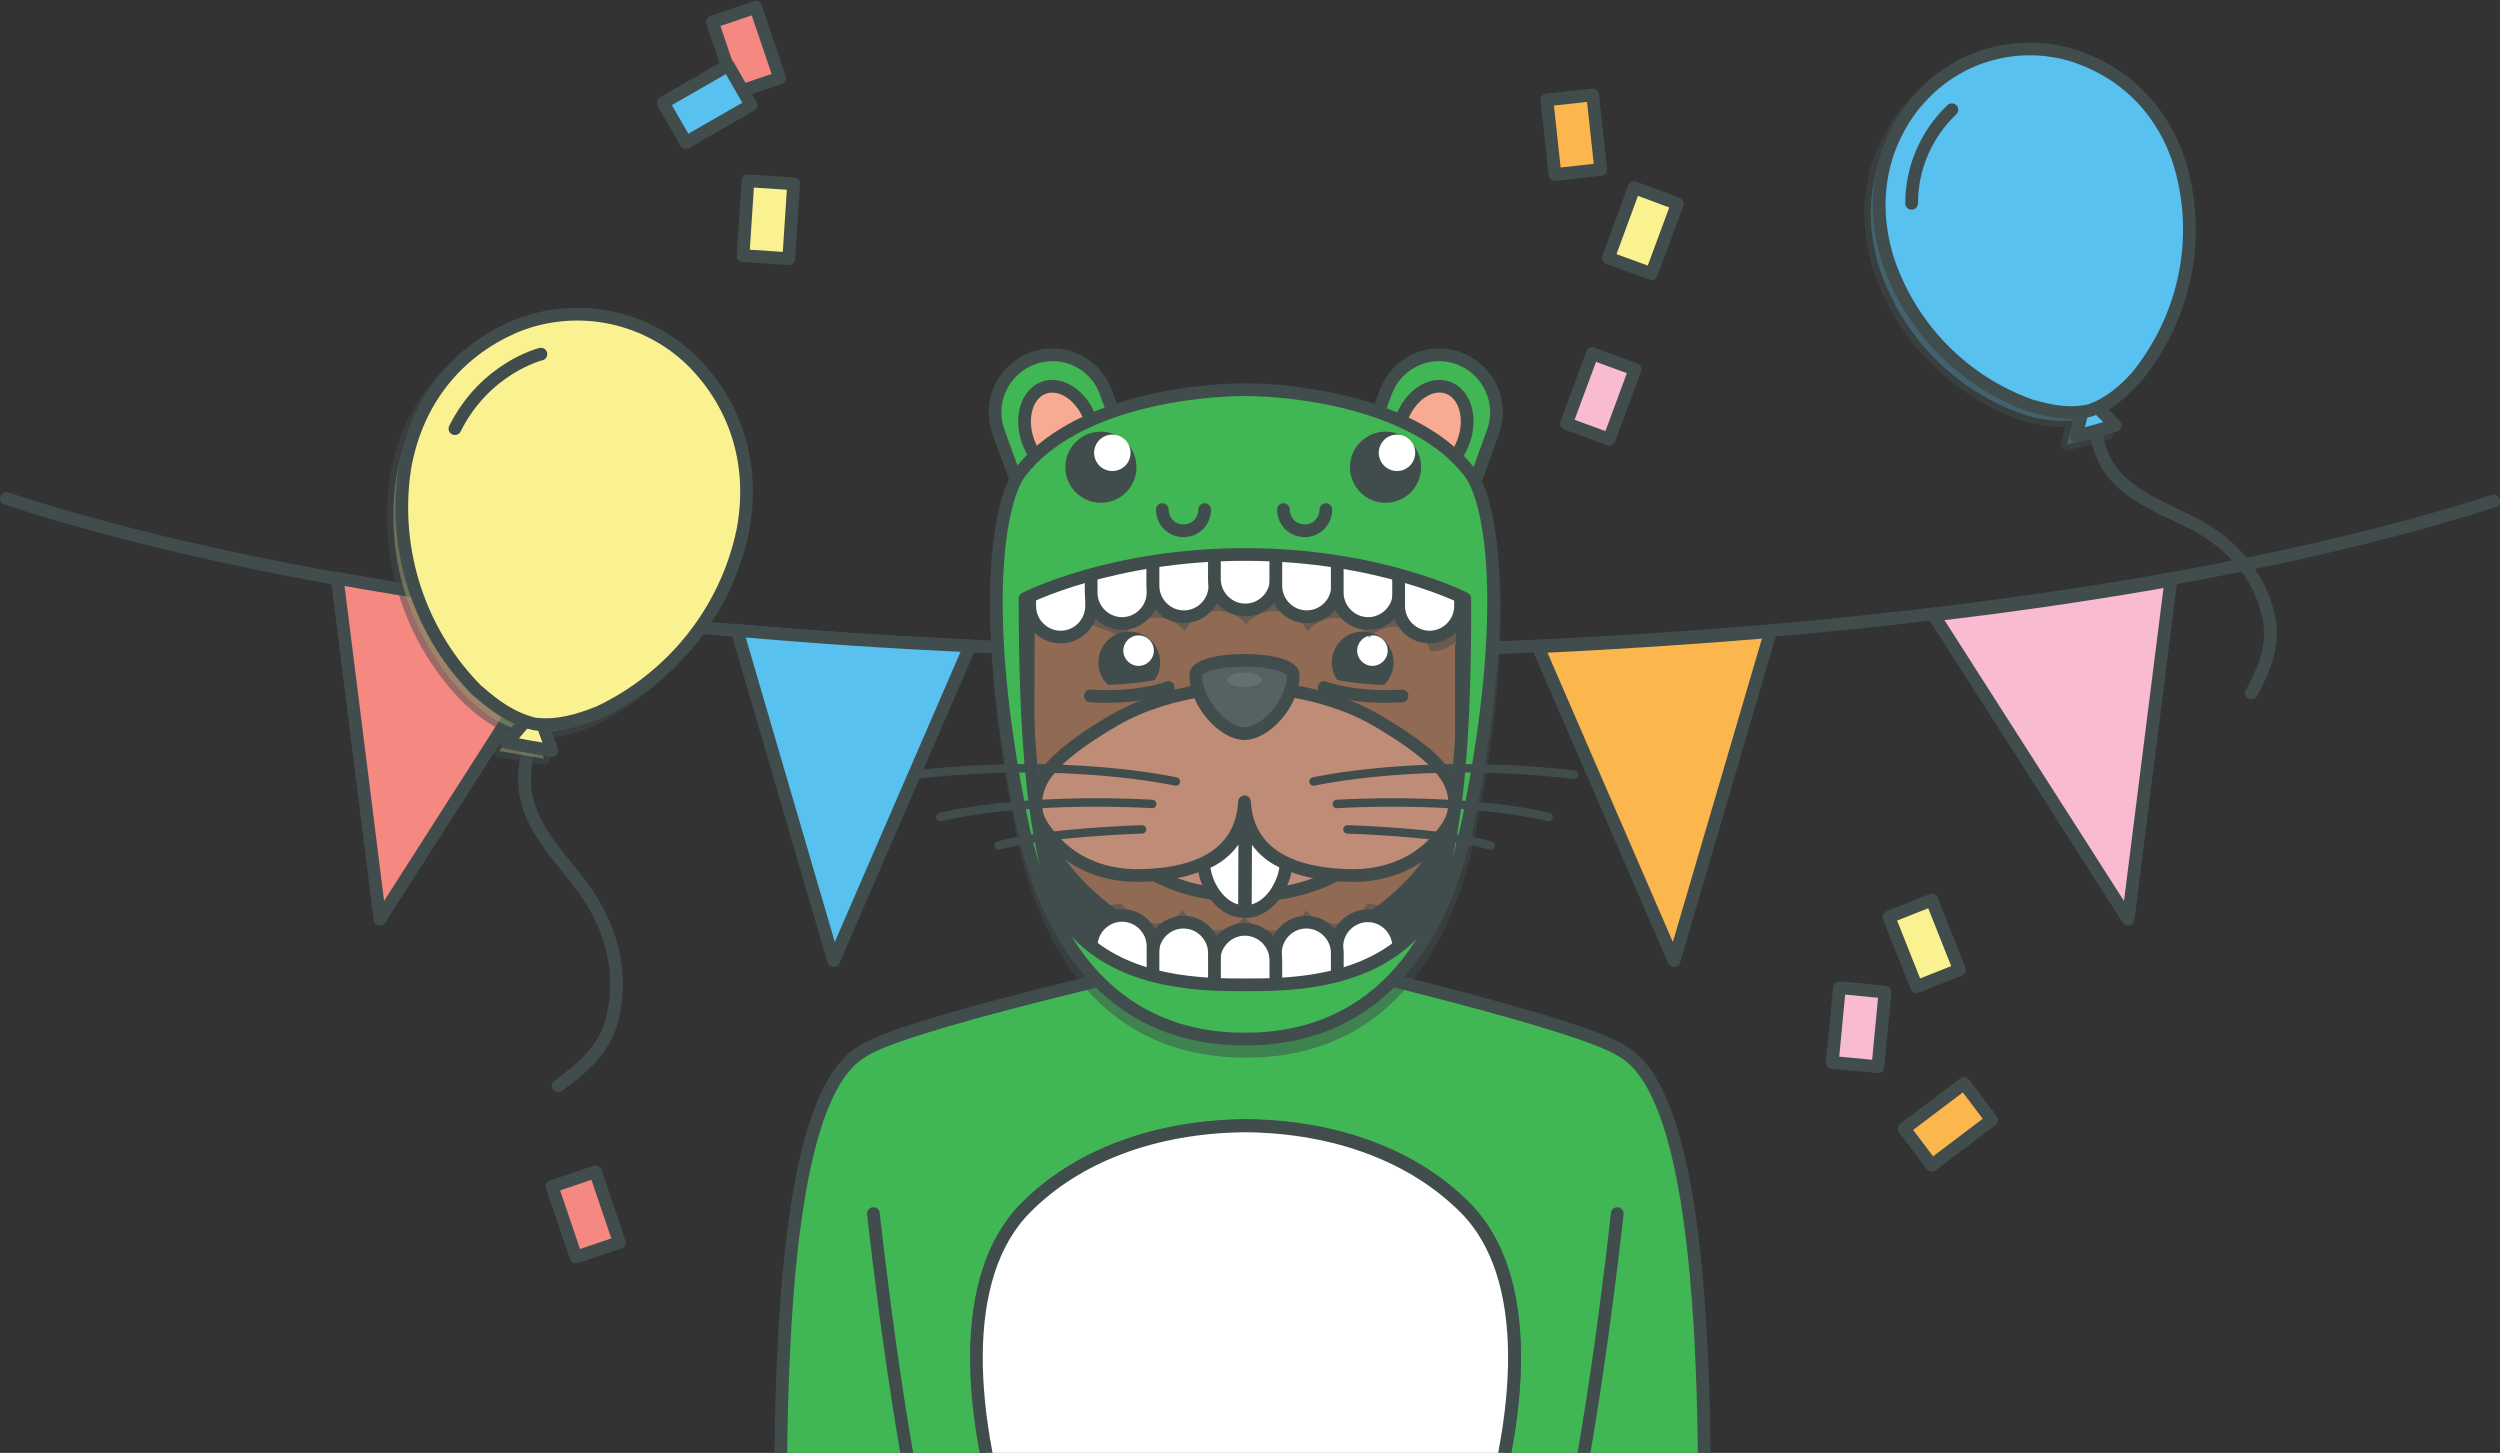 <?xml version="1.0" encoding="utf-8"?>
<!-- Generator: Adobe Illustrator 19.2.1, SVG Export Plug-In . SVG Version: 6.00 Build 0)  -->
<svg version="1.1" id="Layer_4" xmlns="http://www.w3.org/2000/svg" xmlns:xlink="http://www.w3.org/1999/xlink" x="0px" y="0px"
	 viewBox="0 0 590.2 343" style="enable-background:new 0 0 590.2 343;" xml:space="preserve">
<rect x="0" y="0" width="590.2" height="343" fill="#333333" stroke="none"/>
<style type="text/css">
	.st0{clip-path:url(#SVGID_2_);}
	.st1{fill:none;stroke:#414D4D;stroke-width:3;stroke-linecap:round;stroke-linejoin:round;}
	.st2{fill:#F8BBCF;stroke:#414D4D;stroke-width:3;stroke-linecap:round;stroke-linejoin:round;}
	.st3{fill:#FCB64E;stroke:#414D4D;stroke-width:3;stroke-linecap:round;stroke-linejoin:round;}
	.st4{fill:#F58981;stroke:#414D4D;stroke-width:3;stroke-linecap:round;stroke-linejoin:round;}
	.st5{fill:#58C1EF;stroke:#414D4D;stroke-width:3;stroke-linecap:round;stroke-linejoin:round;}
	.st6{fill:#FFFFFF;stroke:#414D4D;stroke-width:3;stroke-linecap:round;stroke-linejoin:round;}
	.st7{fill:#41B655;stroke:#414D4D;stroke-width:3;stroke-linecap:round;stroke-linejoin:round;}
	.st8{fill:#F8AA92;stroke:#414D4D;stroke-width:3;stroke-linecap:round;stroke-linejoin:round;}
	.st9{opacity:0.5;fill:#414D4D;enable-background:new    ;}
	.st10{fill:#414D4D;}
	.st11{fill:#916A54;stroke:#414D4D;stroke-width:3;stroke-linecap:round;stroke-linejoin:round;}
	.st12{fill:#BF8C77;stroke:#414D4D;stroke-width:3;stroke-linecap:round;stroke-linejoin:round;}
	.st13{fill:#414D4D;stroke:#414D4D;stroke-width:3;stroke-linecap:round;stroke-linejoin:round;}
	.st14{fill:#FFFFFF;}
	.st15{fill:#916A54;}
	.st16{fill:#566261;stroke:#414D4D;stroke-width:3;stroke-linecap:round;stroke-linejoin:round;}
	.st17{fill:#647070;}
	.st18{fill:none;stroke:#414D4D;stroke-width:2;stroke-linecap:round;stroke-linejoin:round;}
	
		.st19{opacity:0.5;fill:#58C1EF;stroke:#414D4D;stroke-width:3;stroke-linecap:round;stroke-linejoin:round;enable-background:new    ;}
	
		.st20{opacity:0.5;fill:#FAF291;stroke:#414D4D;stroke-width:3;stroke-linecap:round;stroke-linejoin:round;enable-background:new    ;}
	.st21{fill:#FAF291;stroke:#414D4D;stroke-width:3;stroke-linecap:round;stroke-linejoin:round;}
</style>
<title>beaverParty</title>
<g>
	<defs>
		<rect id="SVGID_1_" x="-35" y="-45" width="653" height="388"/>
	</defs>
	<clipPath id="SVGID_2_">
		<use xlink:href="#SVGID_1_"  style="overflow:visible;"/>
	</clipPath>
	<g class="st0">
		<path class="st1" d="M588.7,118.3c-67.7,21.7-173.6,35.7-292.7,35.7c-120.1,0-226.9-14.2-294.5-36.3"/>
		<path class="st2" d="M502.4,217l10.1-80c-17.6,3.1-36.3,5.9-56,8.2L502.4,217z"/>
		<path class="st3" d="M395.2,226.8l22.8-77.7c-17.7,1.5-36.1,2.7-54.9,3.6L395.2,226.8z"/>
		<path class="st4" d="M89.7,217l46.1-72.1c-19.8-2.4-38.6-5.2-56.2-8.4L89.7,217z"/>
		<path class="st5" d="M196.8,226.8l32.2-74.3c-18.9-0.9-37.3-2.1-55-3.7L196.8,226.8z"/>
		<path class="st6" d="M267.7,153.8l28.6,78.4l28.1-78.4c-8.9,0.2-18,0.2-27.1,0.2C287.3,154.1,277.4,154,267.7,153.8z"/>
		<path class="st7" d="M242.3,285c12-12,30.2-19.1,51.8-19.3l0,0c21.6,0.2,39.8,7.2,51.8,19.3c16.1,16.1,14.1,49.1,2.9,82.3
			c-1.6,4.8-3.4,9.2-5.1,13.1h58.8c-0.4-32,2.7-120-19.6-132.3c-11.4-7.5-88.2-24.7-88.2-24.7s-79.6,17.2-90.9,24.7
			c-22.4,12.3-19.2,100.3-19.6,132.3h60.5c-1.8-4-3.5-8.3-5.1-13.1C228.2,334.1,226.2,301.1,242.3,285z"/>
		<path class="st6" d="M343.6,380.5c1.8-4,3.5-8.3,5.1-13.1c11.2-33.2,13.3-66.2-2.9-82.3c-12-12-30.2-19.1-51.8-19.3l0,0
			c-21.6,0.2-39.8,7.2-51.8,19.3c-16.1,16.1-14.1,49.1-2.9,82.3c1.6,4.8,3.4,9.2,5.1,13.1H343.6L343.6,380.5z"/>
		<path class="st7" d="M243.8,84.6c-7,2.6-10.6,10.3-8.1,17.3c0,0,0,0,0,0l7.9,21.8l25.4-9.2l-7.9-21.8
			C258.6,85.6,250.8,82,243.8,84.6C243.8,84.6,243.8,84.6,243.8,84.6z"/>
		
			<ellipse transform="matrix(0.94 -0.341 0.341 0.94 -19.643 91.469)" class="st8" cx="250.1" cy="101.5" rx="7.8" ry="10.7"/>
		<path class="st9" d="M348.2,113.2c-15.1-19.3-50.1-19.9-54.1-19.9s-39,0.6-54.1,19.9c-6.7,8.5-9.3,37.4-0.3,82.8
			c7,35.1,25.8,53.7,54.4,53.7s47.4-18.6,54.4-53.7C357.6,150.6,354.9,121.7,348.2,113.2z"/>
		<path class="st7" d="M344.4,84.6c7,2.6,10.6,10.3,8.1,17.3c0,0,0,0,0,0l-7.9,21.8l-25.4-9.2l7.9-21.8
			C329.7,85.6,337.4,82,344.4,84.6C344.4,84.6,344.4,84.6,344.4,84.6z"/>
		
			<ellipse transform="matrix(0.341 -0.94 0.94 0.341 127.216 384.906)" class="st8" cx="338.3" cy="101.7" rx="10.7" ry="7.8"/>
		<ellipse class="st10" cx="293.2" cy="204.9" rx="48.6" ry="29.9"/>
		<path class="st11" d="M345.2,141.8c0,3.4,0,7.1,0,10.8l0,0C345.2,152.7,345.2,147.6,345.2,141.8L345.2,141.8v-16.5
			c-5.6,0-10.6,3.4-12.7,8.6c-6.1-4.3-12.8-7.5-20-9.5c-0.9-2.7,3-6.4,3-6.4c-3.4-0.7-9,3-11.1,4.6l-1.3-0.2
			c-0.9-3.2,1.4-9.5,1.4-9.5c-4.2,1.3-8.9,6.7-10.7,8.8h-1.2c-1.8-4.8,2.3-14.7,2.3-14.7c-10.5,4.2-16.4,16.4-16.4,16.4l0,0
			c-6.3,1.4-12.3,3.6-18,6.6l-12.1-3.2c-1.7-1-3.6-1.5-5.5-1.5h-0.1v0.2c0,5.8-0.1,41-0.1,56.3c0,24.5,27.2,44.7,51.1,44.5h0.1
			c23.8,0.2,51.1-20.1,51.1-44.5c0-7.1,0-18.4,0-29.2"/>
		<ellipse class="st12" cx="294" cy="193.3" rx="31.2" ry="18.2"/>
		<path class="st6" d="M303.6,203.8c0,4.2-3.6,11.4-9.6,11.4l0.1-25.8C293.8,195.8,297.6,201.5,303.6,203.8z"/>
		<path class="st6" d="M284.2,203.9c0,4.2,3.6,11.3,9.6,11.3l0.1-25.8C294.1,195.8,290.2,201.6,284.2,203.9z"/>
		<circle class="st13" cx="266.6" cy="156.4" r="5.8"/>
		<circle class="st13" cx="321.7" cy="156.4" r="5.8"/>
		<circle class="st14" cx="324" cy="153.6" r="3.6"/>
		<circle class="st14" cx="268.8" cy="153.6" r="3.6"/>
		<path class="st15" d="M311.8,159.1c-0.1,0.7,4.5,1.8,10.1,2.3s10.3,0.4,10.4-0.3l3.1,0.3l-0.6,6.4l-26.8-2.5l0.6-6.4L311.8,159.1z
			"/>
		<path class="st15" d="M276.6,159.1c0.1,0.7-4.5,1.8-10.1,2.3s-10.3,0.4-10.4-0.3l-3.1,0.3l0.6,6.4l26.8-2.5l-0.6-6.4L276.6,159.1z
			"/>
		<path class="st12" d="M340.7,182.2c-1.3-1.8-4.5-5.6-15.8-12.2c-13.6-7.9-30-7.9-30.9-7.9s-17.3,0-30.9,7.9
			c-11.3,6.6-14.4,10.4-15.8,12.2c-1.8,2.2-2.8,4.9-2.8,7.7c0,3.5,2,6,4.4,8.7s8.4,7.9,19.1,8.1c17.3,0,25.2-6.7,25.8-17.4
			c0.6,10.7,8.8,17.4,26.1,17.4c10.7-0.2,16.7-5.4,19.1-8.1s4.4-5.2,4.4-8.7C343.5,187.1,342.5,184.4,340.7,182.2z"/>
		<path class="st16" d="M293.8,155.9c-7.2,0-11.5,1.6-11.5,3.4c0,6.9,6.7,13.9,11.5,13.9s11.5-7,11.5-13.9
			C305.2,157.5,301,155.9,293.8,155.9z"/>
		<path class="st16" d="M275.8,162.3c-0.3,0.2-7.4,2.7-18.4,2"/>
		<path class="st16" d="M312.6,162.3c0.3,0.2,7.4,2.7,18.4,2"/>
		<ellipse class="st17" cx="293.8" cy="160.5" rx="4.1" ry="1.7"/>
		<path class="st9" d="M344.9,129.1h-13v-1.7c0-0.8-0.7-1.5-1.5-1.5h-13v-0.1c0-0.8-0.7-1.5-1.5-1.5h-13v-0.1c0-0.8-0.7-1.5-1.5-1.5
			h-14.5c-0.8,0-1.5,0.7-1.5,1.5v0.1h-13c-0.8,0-1.5,0.7-1.5,1.5v0.1h-13c-0.8,0-1.5,0.7-1.5,1.5v1.7h-13c-0.8,0-1.5,0.7-1.5,1.5
			v14.5c8.1,0,16.1,1.9,23.3,5.5c2.2-4.3,7.5-6,11.8-3.8c1.1,0.5,2,1.3,2.7,2.2c2.2-4.3,7.5-6,11.8-3.8c1.1,0.5,2,1.3,2.7,2.2
			c3.1-3.7,8.6-4.2,12.3-1.1c0.9,0.8,1.7,1.7,2.2,2.7c3.1-3.7,8.6-4.2,12.3-1.1c0.9,0.8,1.7,1.7,2.2,2.7c3.4-3.5,8.9-3.5,12.4-0.2
			c1,0.9,1.7,2.1,2.2,3.4c4.8,0,8.8-3.9,8.8-8.8v-14.5c0-0.8-0.7-1.5-1.5-1.5C345,129.1,345,129.1,344.9,129.1z"/>
		<path class="st9" d="M322.8,213.3c-2.2,4.3-7.5,6-11.8,3.8c-1.1-0.5-2-1.3-2.7-2.2c-2.2,4.3-7.5,6-11.8,3.8
			c-1.1-0.5-2-1.3-2.7-2.2c-3.1,3.7-8.6,4.2-12.3,1.1c-0.9-0.8-1.7-1.7-2.2-2.7c-3.1,3.7-8.6,4.2-12.3,1.1c-0.9-0.8-1.7-1.7-2.2-2.7
			c-4.8,0-8.8,3.9-8.8,8.8v3.6c0,0.5,0.2,0.9,0.6,1.2l13.9,10.4v0.9c0,0.8,0.7,1.5,1.5,1.5h13v0.1c0,0.8,0.7,1.5,1.5,1.5H301
			c0.8,0,1.5-0.7,1.5-1.5v-0.1h13c0.8,0,1.5-0.7,1.5-1.5v-0.8l13.9-10.4c0.4-0.3,0.6-0.7,0.6-1.2v-3.6
			C331.6,217.3,327.7,213.4,322.8,213.3z"/>
		<path class="st6" d="M330.2,227.1v-3.6c0-4-3.3-7.3-7.3-7.3s-7.3,3.3-7.3,7.3v14.5L330.2,227.1z"/>
		<path class="st6" d="M315.7,239.5v-14.5c0-4-3.3-7.3-7.3-7.3s-7.3,3.3-7.3,7.3v14.5H315.7z"/>
		<path class="st6" d="M301.2,241.2v-14.5c0-4-3.3-7.3-7.3-7.3s-7.3,3.3-7.3,7.3l0,0v14.5H301.2z"/>
		<path class="st6" d="M286.7,239.5v-14.5c0-4-3.3-7.3-7.3-7.3s-7.3,3.3-7.3,7.3v14.5H286.7z"/>
		<path class="st6" d="M272.2,237.9v-14.5c0-4-3.3-7.3-7.3-7.3s-7.3,3.3-7.3,7.3v3.6L272.2,237.9z"/>
		<path class="st6" d="M243.1,128.6v14.5c0,4,3.3,7.3,7.3,7.3s7.3-3.3,7.3-7.3v-14.5H243.1z"/>
		<path class="st6" d="M257.6,125.4v14.5c0,4,3.3,7.3,7.3,7.3s7.3-3.3,7.3-7.3l0,0v-14.5H257.6z"/>
		<path class="st6" d="M272.2,123.8v14.5c0,4,3.3,7.3,7.3,7.3s7.3-3.3,7.3-7.3l0,0v-14.5H272.2z"/>
		<path class="st6" d="M286.7,122.2v14.5c0,4,3.3,7.3,7.3,7.3s7.3-3.3,7.3-7.3v-14.5H286.7z"/>
		<path class="st6" d="M301.2,123.8v14.5c0,4,3.3,7.3,7.3,7.3s7.3-3.3,7.3-7.3l0,0v-14.5H301.2z"/>
		<path class="st6" d="M315.7,125.4v14.5c0,4,3.3,7.3,7.3,7.3s7.3-3.3,7.3-7.3l0,0v-14.5H315.7z"/>
		<path class="st6" d="M330.2,128.6v14.5c0,4,3.3,7.3,7.3,7.3s7.3-3.3,7.3-7.3v-14.5H330.2z"/>
		<path class="st7" d="M346.8,111.3C334.2,95.1,305.6,92,293.9,92s-40.2,3-52.9,19.3c-5.3,6.8-9.8,32.7,0,81.5s39.7,52.5,52.9,52.5
			s43.1-3.7,52.9-52.5S352.2,118.1,346.8,111.3z M333.5,220.5c-11.7,12-30.2,12-39.5,12s-27.9,0-39.5-12S242,166.4,242,141.3
			c0,0,20.2-10.4,51.9-10.4s51.9,10.4,51.9,10.4C345.9,166.4,345.1,208.5,333.5,220.5L333.5,220.5z"/>
		<path class="st7" d="M284.4,120.3c0,2.8-2.2,5-5,5s-5-2.2-5-5"/>
		<path class="st7" d="M313,120.3c0,2.8-2.2,5-5,5s-5-2.2-5-5"/>
		<path class="st18" d="M310.1,184.5c0,0,25.8-5.8,61.5-1.6"/>
		<path class="st18" d="M315.6,189.8c0,0,28.8-1.9,50,3.1"/>
		<path class="st18" d="M318.1,195.8c0,0,23.2,0.7,33.8,3.8"/>
		<path class="st18" d="M277.6,184.5c0,0-25.8-5.8-61.5-1.6"/>
		<path class="st18" d="M272,189.8c0,0-28.8-1.9-50,3.1"/>
		<path class="st18" d="M269.6,195.8c0,0-23.2,0.7-33.8,3.8"/>
		<circle class="st13" cx="327.1" cy="110.3" r="6.9"/>
		<circle class="st14" cx="329.8" cy="106.9" r="4.3"/>
		<circle class="st13" cx="259.9" cy="110.3" r="6.9"/>
		<circle class="st14" cx="262.6" cy="106.9" r="4.3"/>
		<path class="st1" d="M381.8,286.5c0,0-7.1,66.6-16.4,93.9"/>
		<path class="st1" d="M206.2,286.5c0,0,7.1,66.6,16.4,93.9"/>
		<path class="st1" d="M531.5,163.6c3.1-5.6,5.5-11.4,4.1-17.9c-2.1-10-8.9-17.5-17.8-22.1c-6.4-3.3-13.4-5.7-18.4-11.2
			c-3.2-3.6-4.6-8.6-5.1-13.4"/>
		<path class="st19" d="M513.4,42.8c-3.6-13.2-12.4-22.9-24.8-27.3l-0.2-0.1c-0.1,0-0.2-0.1-0.3-0.1c-13.5-4.4-28.2-0.3-37.4,10.5
			c-0.1,0.1-0.1,0.2-0.2,0.2c-0.1,0.1-0.1,0.1-0.2,0.2c-8.3,10.2-10.7,23.1-6.9,36.2c5.2,16.6,18,29.8,34.4,35.5h0.1
			c3.8,1.2,7.7,1.7,11.6,1.3l-0.3,1l-1.2,4.7l4.7-1.3l4.7-1.3l-3.5-3.4l-0.8-0.8c3.5-1.7,6.7-4.2,9.2-7.2l0,0l0,0
			C513.5,77.5,517.6,59.7,513.4,42.8z"/>
		<polygon class="st5" points="492.5,93.6 496,97 499.4,100.4 494.8,101.7 490.1,103 491.3,98.3 		"/>
		<path class="st5" d="M490.6,13.5l-0.2-0.1c-0.1,0-0.2-0.1-0.3-0.1c-13.5-4.4-28.2-0.3-37.4,10.5c-0.1,0.1-0.1,0.2-0.2,0.2
			c-0.1,0.1-0.1,0.1-0.2,0.2c-8.3,10.2-10.7,23.1-6.9,36.2c5.2,16.6,18,29.8,34.4,35.5h0.1c4.2,1.2,8.7,2.1,13.5,1
			c4.6-1.6,8.1-4.7,11-7.9l0,0l0,0c11-13.5,15.1-31.3,10.8-48.2C511.8,27.6,503,17.9,490.6,13.5z"/>
		<path class="st1" d="M460.8,25.9c-6.1,5.8-9.5,13.8-9.5,22.1"/>
		<path class="st1" d="M131.8,256.3c5.9-4.2,11.1-8.8,12.8-16c2.7-11.1-0.5-21.9-7.1-30.9c-4.8-6.5-10.8-12.2-13-20.2
			c-1.4-5.2-0.4-10.9,1.4-15.9"/>
		<path class="st20" d="M161.7,87.5c-0.1-0.1-0.1-0.1-0.2-0.2c-0.1-0.1-0.1-0.2-0.2-0.2c-11.4-11-28.3-14-42.7-7.6
			c-0.1,0-0.2,0.1-0.3,0.2l-0.3,0.1c-13.3,6.3-22,18-24.5,33.1c-2.8,19.2,3.6,38.7,17.4,52.4h0.1l0,0c3.2,3.1,6.9,5.5,11.1,7
			l-0.8,0.9l-3.5,4.1l5.3,0.9l5.3,0.9l-1.8-5.1l-0.4-1.1c4.4,0,8.8-0.9,12.8-2.7l0,0h0.1c17.6-8.2,30.4-24.2,34.3-43.2
			C176.2,112,172,98,161.7,87.5z"/>
		<polygon class="st21" points="126.6,167.1 128.5,172.1 130.3,177.2 125,176.3 119.7,175.3 123.2,171.2 		"/>
		<path class="st21" d="M163.7,85.5c-0.1-0.1-0.1-0.1-0.2-0.2c-0.1-0.1-0.1-0.2-0.2-0.2c-11.4-11-28.3-14-42.7-7.6
			c-0.1,0-0.2,0.1-0.3,0.2l-0.3,0.1c-13.3,6.3-22,18-24.5,33.1c-2.8,19.2,3.6,38.7,17.4,52.4h0.1l0,0c3.6,3.2,7.8,6.3,13.1,7.6
			c5.4,0.7,10.4-0.8,14.9-2.6l0,0h0.1c17.6-8.2,30.4-24.2,34.3-43.2C178.2,110,174,96,163.7,85.5z"/>
		<path class="st1" d="M127.7,83.6c0,0-13.1,3.2-20.3,17.6"/>
		
			<rect x="449" y="214" transform="matrix(0.929 -0.369 0.369 0.929 -50.16 183.371)" class="st21" width="10.9" height="17.7"/>
		<polygon class="st21" points="389.9,64.6 379.7,60.9 385.8,44.3 396,48.1 		"/>
		<polygon class="st2" points="379.9,103.7 369.8,100 375.9,83.5 386,87.2 		"/>
		<polygon class="st3" points="377.9,40 367.1,41.2 365.2,23.6 376,22.4 		"/>
		
			<rect x="133" y="277.8" transform="matrix(0.947 -0.321 0.321 0.947 -84.788 59.714)" class="st4" width="10.8" height="17.6"/>
		
			<rect x="170.7" y="2.9" transform="matrix(0.947 -0.321 0.321 0.947 5.597 57.245)" class="st4" width="10.8" height="17.6"/>
		
			<rect x="158.1" y="19.1" transform="matrix(0.867 -0.498 0.498 0.867 9.983 86.433)" class="st5" width="17.7" height="10.8"/>
		
			<rect x="172.5" y="46.5" transform="matrix(6.557733e-02 -0.998 0.998 6.557733e-02 117.7 229.459)" class="st21" width="17.7" height="10.8"/>
		
			<rect x="429.8" y="237.3" transform="matrix(9.515080e-02 -0.996 0.996 9.515080e-02 155.322 656.302)" class="st2" width="17.7" height="10.8"/>
		
			<rect x="450.9" y="260.1" transform="matrix(0.798 -0.603 0.603 0.798 -67.106 330.8)" class="st3" width="17.7" height="10.8"/>
	</g>
</g>
</svg>
